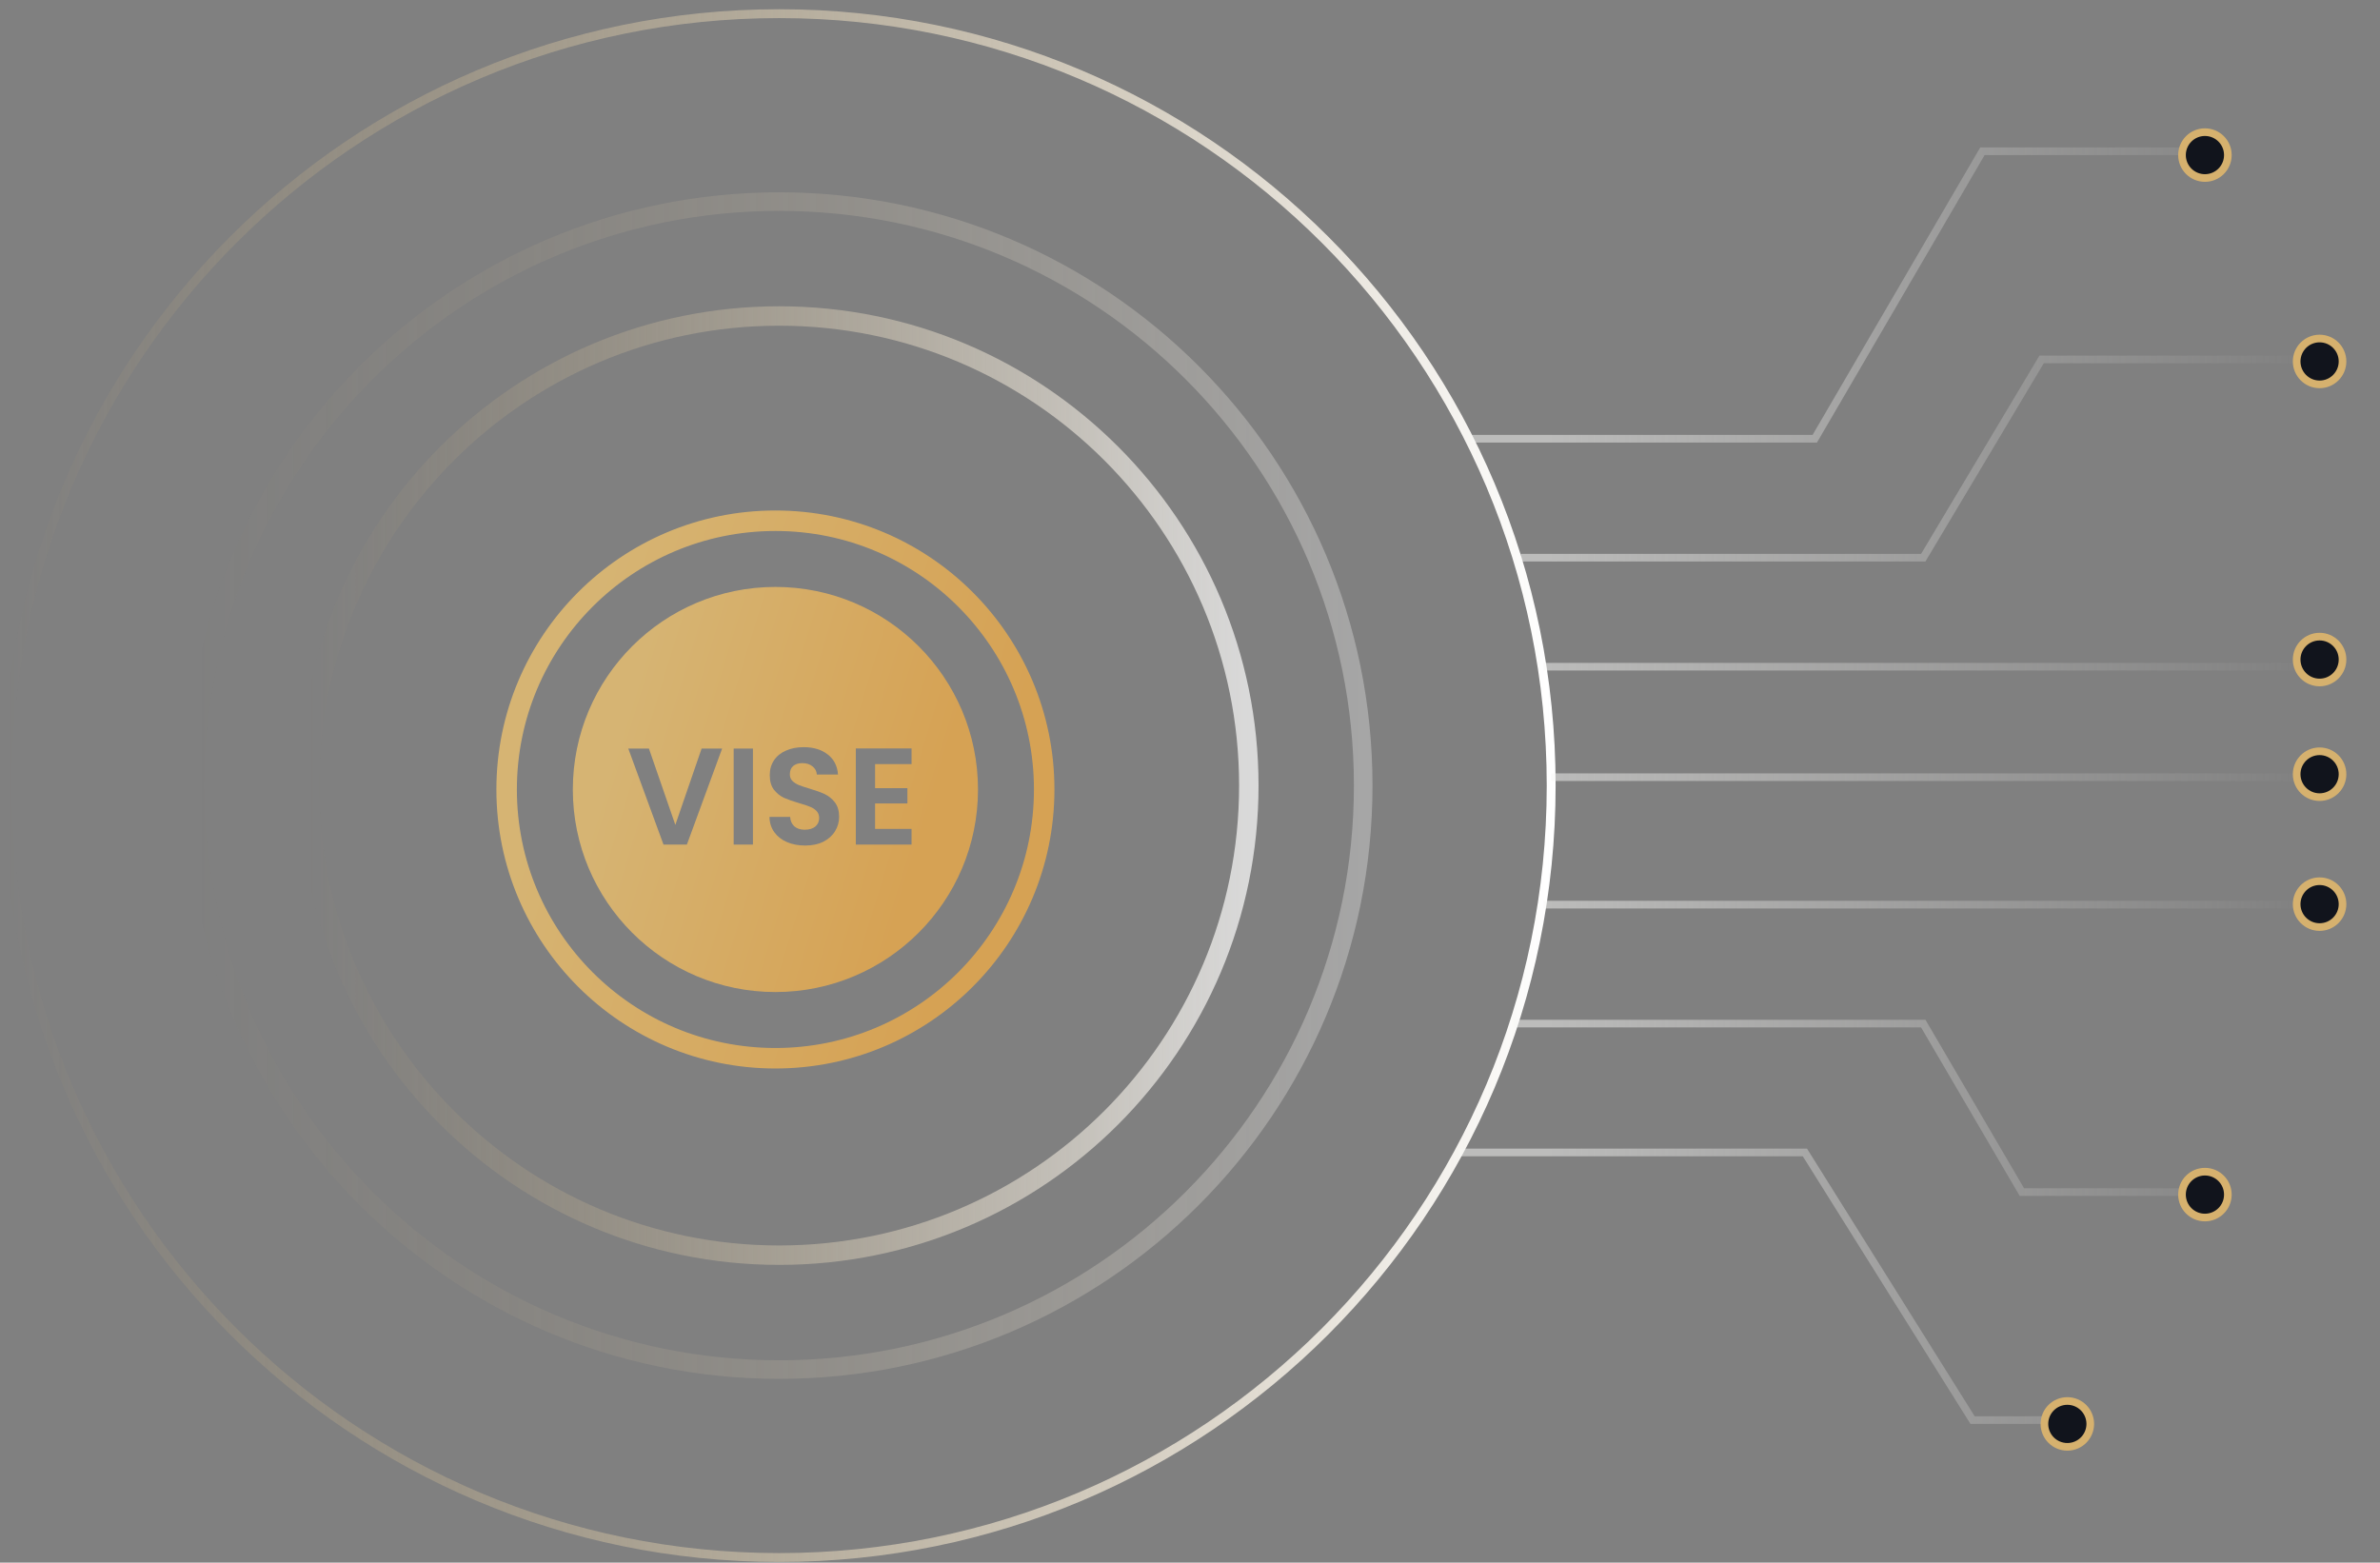 <svg width="233" height="153" viewBox="0 0 233 153" fill="none" xmlns="http://www.w3.org/2000/svg">
<rect x="0" y="0" width="233" height="153" fill="#808080" stroke="none"/>
<path d="M76.279 152.498C34.537 152.498 0.699 118.661 0.699 76.918C0.699 35.175 34.537 1.338 76.279 1.338C118.022 1.338 151.859 35.175 151.859 76.918C151.859 118.661 118.022 152.498 76.279 152.498Z" stroke="url(#paint0_linear_1333_324)" stroke-width="0.869" stroke-miterlimit="0"/>
<g opacity="0.3">
<path d="M76.279 134.096C44.699 134.096 19.101 108.497 19.101 76.918C19.101 45.338 44.699 19.739 76.279 19.739C107.858 19.739 133.457 45.338 133.457 76.918C133.457 108.497 107.858 134.096 76.279 134.096Z" stroke="url(#paint1_linear_1333_324)" stroke-width="1.82" stroke-miterlimit="0"/>
</g>
<g opacity="0.7">
<path d="M76.28 122.895C50.887 122.895 30.302 102.311 30.302 76.917C30.302 51.524 50.887 30.939 76.28 30.939C101.674 30.939 122.258 51.524 122.258 76.917C122.258 102.311 101.674 122.895 76.28 122.895Z" stroke="url(#paint2_linear_1333_324)" stroke-width="1.903" stroke-miterlimit="0"/>
</g>
<path d="M103.228 77.299C103.228 92.386 90.998 104.616 75.912 104.616C60.826 104.616 48.596 92.386 48.596 77.299C48.596 62.213 60.826 49.983 75.912 49.983C90.998 49.983 103.228 62.213 103.228 77.299ZM50.602 77.299C50.602 91.278 61.933 102.61 75.912 102.61C89.89 102.61 101.222 91.278 101.222 77.299C101.222 63.321 89.89 51.989 75.912 51.989C61.933 51.989 50.602 63.321 50.602 77.299Z" fill="url(#paint3_linear_1333_324)"/>
<path fill-rule="evenodd" clip-rule="evenodd" d="M75.912 97.131C86.865 97.131 95.745 88.252 95.745 77.299C95.745 66.346 86.865 57.467 75.912 57.467C64.959 57.467 56.08 66.346 56.08 77.299C56.08 88.252 64.959 97.131 75.912 97.131ZM67.246 82.693L70.695 73.29H68.688L66.115 80.766L63.528 73.29H61.508L64.956 82.693H67.246ZM73.712 82.693V73.29H71.826V82.693H73.712ZM77.043 82.45C77.573 82.675 78.166 82.787 78.821 82.787C79.513 82.787 80.11 82.661 80.613 82.41C81.116 82.15 81.498 81.804 81.758 81.373C82.019 80.942 82.149 80.475 82.149 79.972C82.149 79.388 82.01 78.916 81.731 78.557C81.453 78.198 81.12 77.929 80.734 77.749C80.348 77.569 79.85 77.39 79.239 77.21C78.79 77.075 78.44 76.959 78.188 76.86C77.946 76.752 77.739 76.617 77.569 76.456C77.407 76.285 77.326 76.074 77.326 75.823C77.326 75.463 77.434 75.189 77.649 75.001C77.874 74.812 78.17 74.718 78.538 74.718C78.961 74.718 79.297 74.826 79.549 75.041C79.809 75.248 79.948 75.513 79.966 75.836H82.041C81.978 74.992 81.641 74.336 81.031 73.869C80.429 73.393 79.643 73.155 78.673 73.155C78.027 73.155 77.452 73.268 76.949 73.492C76.446 73.708 76.055 74.022 75.777 74.435C75.499 74.848 75.359 75.333 75.359 75.89C75.359 76.483 75.494 76.959 75.763 77.318C76.042 77.668 76.37 77.933 76.747 78.113C77.133 78.283 77.631 78.458 78.242 78.638C78.691 78.764 79.041 78.88 79.293 78.988C79.553 79.087 79.769 79.226 79.939 79.406C80.11 79.585 80.195 79.814 80.195 80.093C80.195 80.434 80.07 80.713 79.818 80.928C79.567 81.135 79.221 81.238 78.781 81.238C78.35 81.238 78.009 81.126 77.757 80.901C77.515 80.677 77.38 80.371 77.353 79.985H75.332C75.341 80.56 75.499 81.058 75.804 81.48C76.109 81.903 76.522 82.226 77.043 82.45ZM85.67 77.17V74.812H89.24V73.277H83.784V82.693H89.24V81.157H85.67V78.665H88.835V77.17H85.67Z" fill="url(#paint4_linear_1333_324)"/>
<path d="M142.893 112.837H176.699L193.113 139.042H200.837M148.131 100.219H188.285L197.941 116.719H216.285M151.125 88.573H225.964M151.873 76.096H232.699M151.125 65.279H226.906M148.88 54.603H188.285L199.872 35.191H227.871M144.015 42.956H177.665L194.078 14.81H215.32" stroke="url(#paint5_linear_1333_324)" stroke-opacity="0.5" stroke-width="0.748"/>
<circle cx="215.861" cy="15.184" r="2.245" fill="#11141C" stroke="#D6B16E" stroke-width="0.748"/>
<circle cx="227.086" cy="35.389" r="2.245" fill="#11141C" stroke="#D6B16E" stroke-width="0.748"/>
<circle cx="227.086" cy="64.577" r="2.245" fill="#11141C" stroke="#D6B16E" stroke-width="0.748"/>
<circle cx="227.086" cy="75.803" r="2.245" fill="#11141C" stroke="#D6B16E" stroke-width="0.748"/>
<circle cx="227.086" cy="88.525" r="2.245" fill="#11141C" stroke="#D6B16E" stroke-width="0.748"/>
<circle cx="215.861" cy="116.964" r="2.245" fill="#11141C" stroke="#D6B16E" stroke-width="0.748"/>
<circle cx="202.391" cy="139.416" r="2.245" fill="#11141C" stroke="#D6B16E" stroke-width="0.748"/>
<defs>
<linearGradient id="paint0_linear_1333_324" x1="151.859" y1="152.498" x2="0.699" y2="152.498" gradientUnits="userSpaceOnUse">
<stop stop-color="white"/>
<stop offset="1" stop-color="#D6B473" stop-opacity="0"/>
</linearGradient>
<linearGradient id="paint1_linear_1333_324" x1="133.457" y1="134.096" x2="19.101" y2="134.096" gradientUnits="userSpaceOnUse">
<stop stop-color="white"/>
<stop offset="1" stop-color="#D6B473" stop-opacity="0"/>
</linearGradient>
<linearGradient id="paint2_linear_1333_324" x1="122.258" y1="122.895" x2="30.302" y2="122.895" gradientUnits="userSpaceOnUse">
<stop stop-color="white"/>
<stop offset="1" stop-color="#D6B473" stop-opacity="0"/>
</linearGradient>
<linearGradient id="paint3_linear_1333_324" x1="60.888" y1="49.983" x2="102.289" y2="62.656" gradientUnits="userSpaceOnUse">
<stop stop-color="#D6B473"/>
<stop offset="1" stop-color="#D6A254"/>
</linearGradient>
<linearGradient id="paint4_linear_1333_324" x1="65.005" y1="57.467" x2="95.063" y2="66.667" gradientUnits="userSpaceOnUse">
<stop stop-color="#D6B473"/>
<stop offset="1" stop-color="#D6A254"/>
</linearGradient>
<linearGradient id="paint5_linear_1333_324" x1="151.873" y1="76.926" x2="226.712" y2="76.926" gradientUnits="userSpaceOnUse">
<stop stop-color="#F7F7F5"/>
<stop offset="1" stop-color="#F5F4F2" stop-opacity="0"/>
</linearGradient>
</defs>
</svg>
